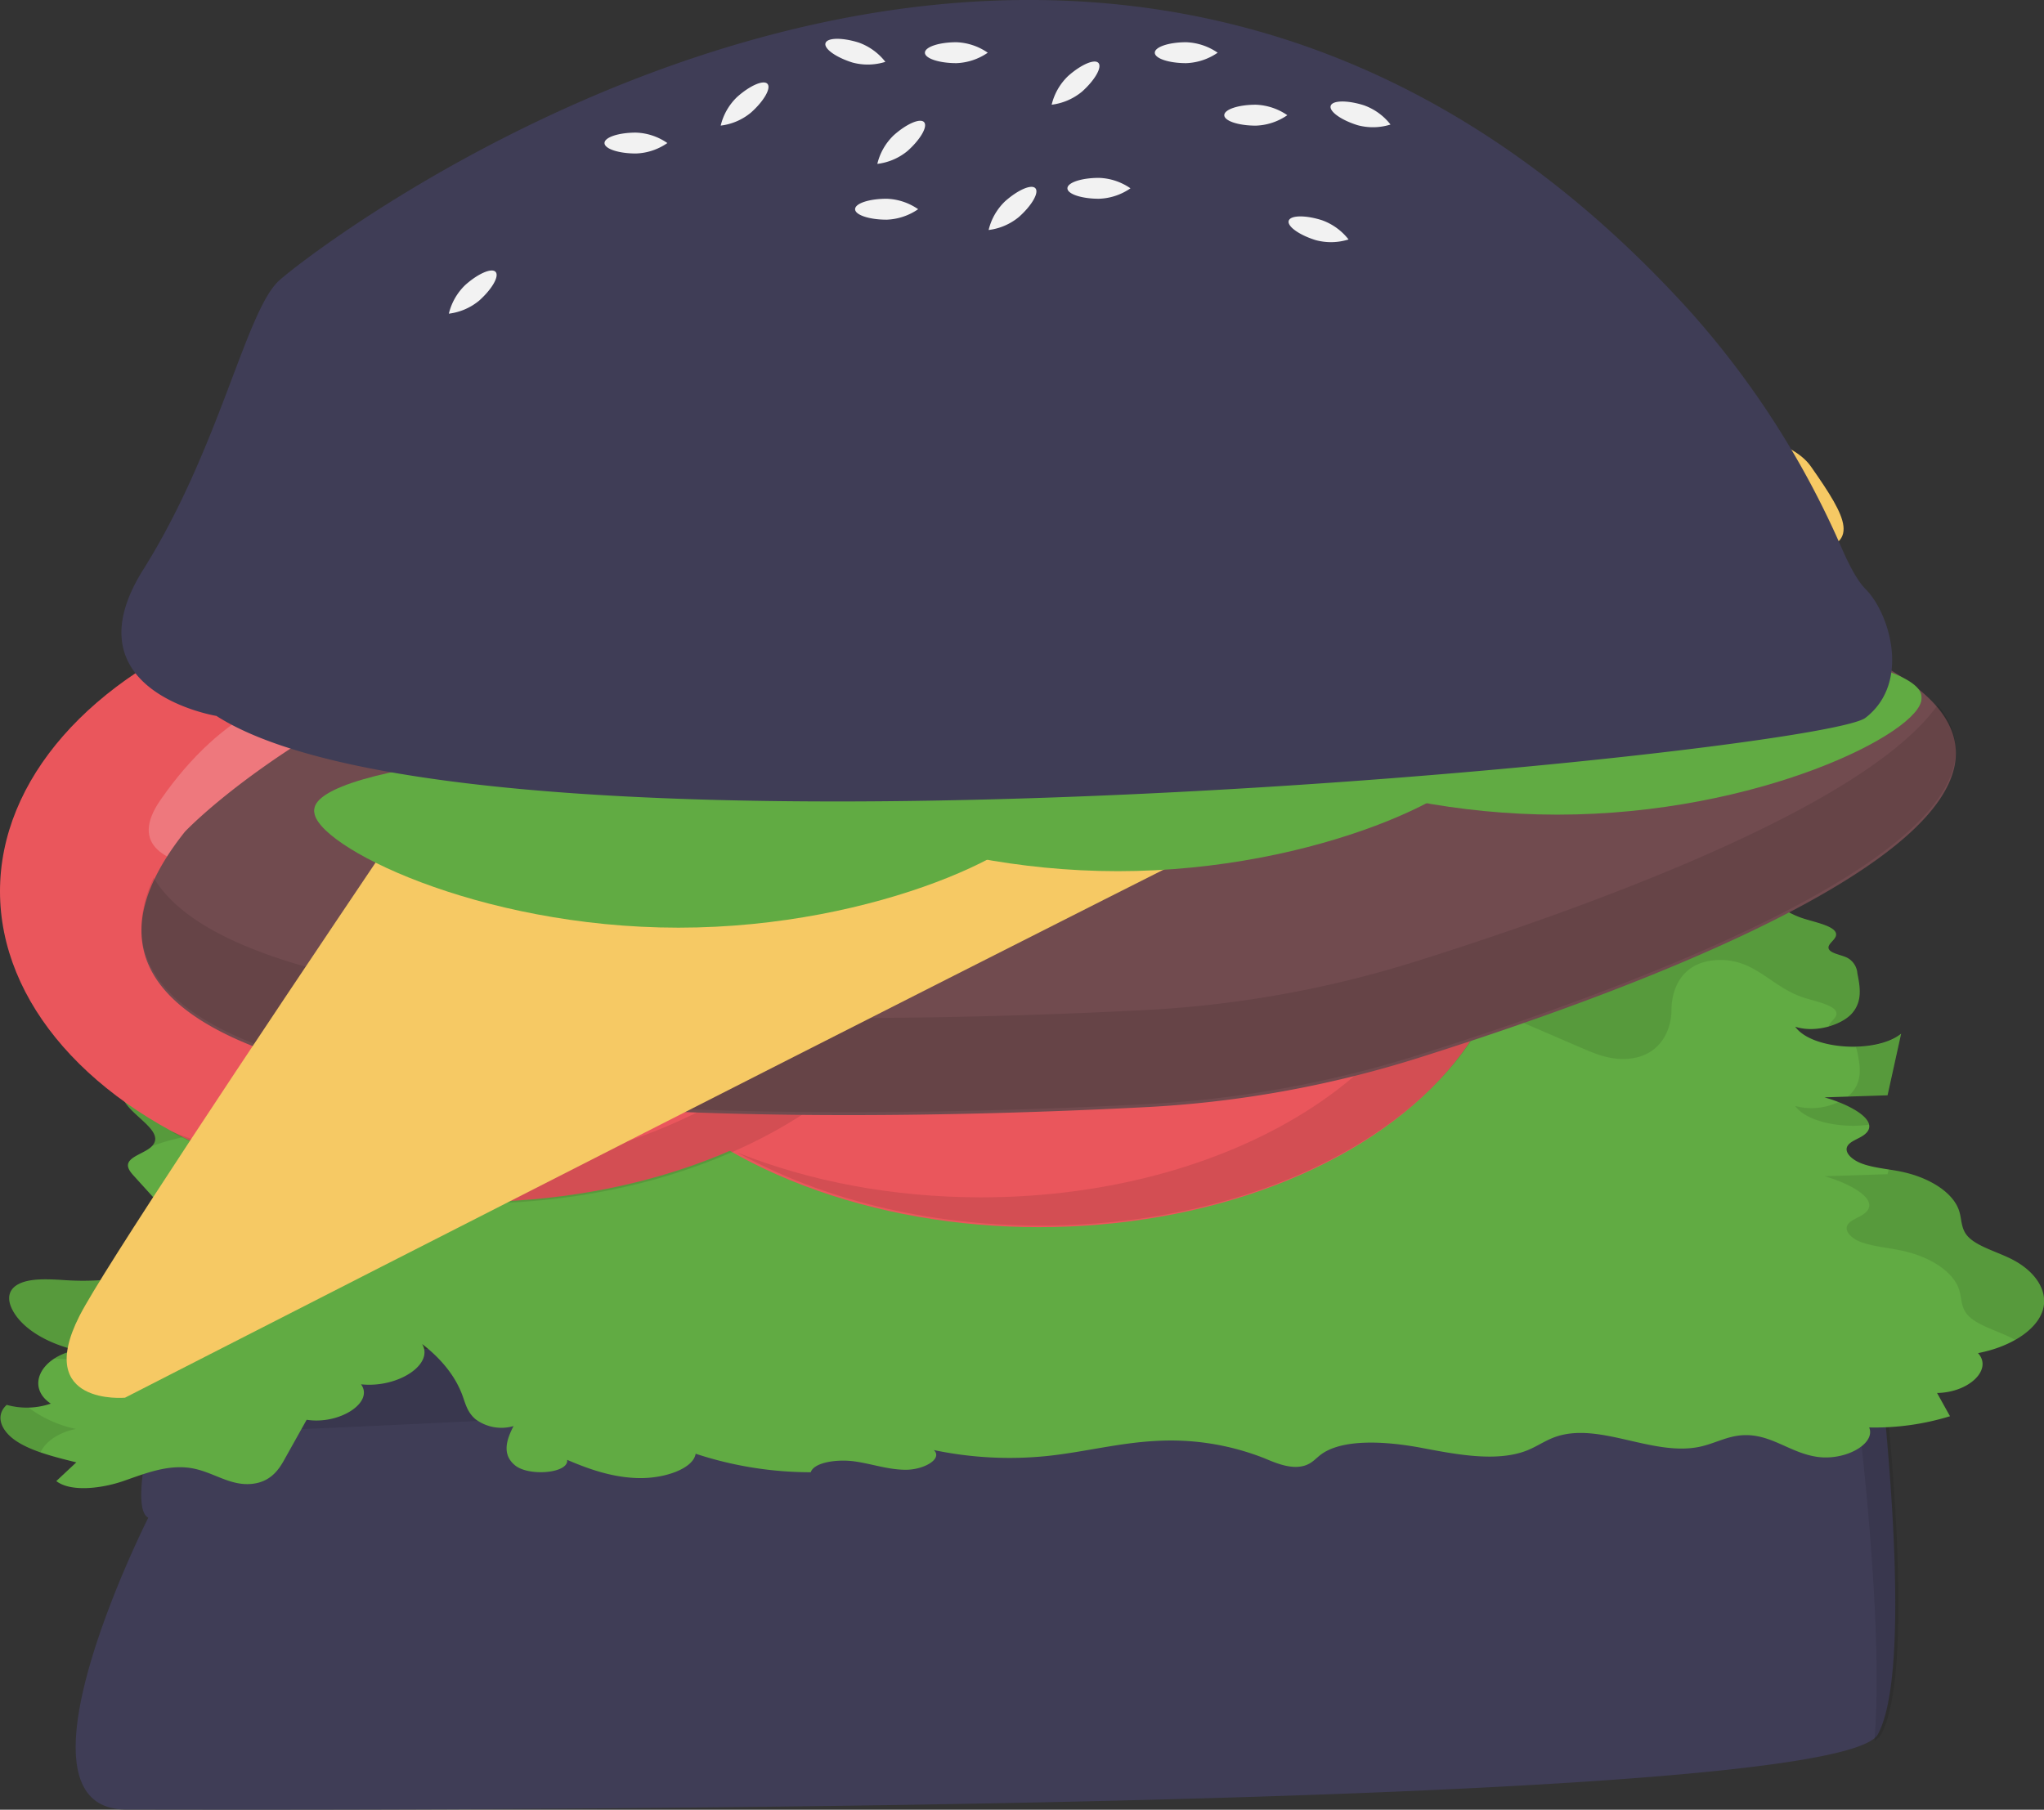 <svg id="e6e30d14-284b-46c1-a714-214f05c6d996" xmlns="http://www.w3.org/2000/svg" viewBox="0 0 518.78 459.36"><rect x="0" y="0" width="518.78" height="459.36" fill="#333333" stroke="none"/><defs><style>.cls-1{fill:#3f3d56;}.cls-2,.cls-5,.cls-7{isolation:isolate;}.cls-2,.cls-7{opacity:0.1;}.cls-3{fill:#61ab43;}.cls-4{fill:#ea565c;}.cls-5{fill:#fff;opacity:0.2;}.cls-6{fill:#714b4f;}.cls-7{fill:none;stroke:#000;stroke-miterlimit:10;stroke-width:2px;}.cls-8{fill:#f6c964;}.cls-9{fill:#f2f2f2;}</style></defs><path class="cls-1" d="M348.72,463.85s-37.45,74.09-5.58,74.09,433.41,1.6,444.57-19.12c7.81-14.51,3.5-66.17.22-95.81a22.65,22.65,0,0,0-23.77-20.13c-86.85,4.79-411.28,22.56-409.86,20.34,2.78-4.38.79-3.19.79-3.19S342.34,460.66,348.72,463.85Z" transform="translate(-311.08 -78.62)"/><path class="cls-2" d="M788.73,423A22.65,22.65,0,0,0,765,402.88c-86.84,4.79-411.27,22.55-409.86,20.34,2.79-4.38.8-3.19.8-3.19s-2.85,9.07-5.18,19c.33,0,.58.28-.5,2.17-.09.43-.19.85-.28,1.28,13,1.28,324.6-15.78,409.45-20.46a22.65,22.65,0,0,1,23.77,20.13c2.44,22,5.45,56.24,3.62,78.31a4.8,4.8,0,0,0,1.73-1.62C796.32,504.31,792,452.65,788.73,423Z" transform="translate(-311.08 -78.62)"/><path class="cls-3" d="M393.35,352.81c-4.15-1.27-9.4-2.92-8.93-5.59.25-1.43,2.15-2.54,3.53-3.73,2.66-2.3,3.38-5.54.52-7.76s-9.73-2.52-12.26-.17c-1.29,1.21-1.21,2.72-1.88,4.09-2.09,4.26-10.54,6.13-17.72,7.79s-15.21,4.73-14.54,9.14c.74,4.81,11.81,9.08,7.36,13.18-1.62,1.48-5,2.31-5.74,4-.51,1.19.51,2.41,1.51,3.5l7.05,7.77c2.8,3.09,5.69,6.46,4.75,9.9-1.86,6.82-17,9.43-29,8.66-4.39-.28-9.56-.66-12.58,1.18-2.33,1.43-2.32,3.64-1.55,5.54,2,4.88,8.36,9.11,16.51,11-9.13,1.81-12.72,9.4-6.41,13.59a18.82,18.82,0,0,1-11.19.32c-3.12,2.87-1.29,6.81,2.67,9.33s9.56,3.92,15,5.26l-5.08,4.75c3.68,2.87,11.62,1.86,17,0s11.16-4.25,17.16-3.3c5.62.89,9.88,4.64,15.6,4,4.44-.5,6.55-3.35,7.94-5.82L388.91,439c8.36,1.31,17.16-4.43,13.8-9,9.36,1,18.58-5.07,15.51-10.23,5,3.85,8.49,8.31,10.21,13,.77,2.09,1.24,4.31,3.33,6.08a11,11,0,0,0,9.66,1.75c-1.71,3.31-3.09,7.17.42,10s13.63,2,13.19-1.43c5.35,2.3,11.34,4.46,18,4.63s14-2.37,14.61-6.18a93.26,93.26,0,0,0,29.21,4.7c.84-2.55,6.74-3.37,11.15-2.75s8.49,2.12,13,2.12,9.43-2.73,7.1-5a93.79,93.79,0,0,0,29.09,1.47c9.16-1,17.85-3.28,27.12-3.78A64.79,64.79,0,0,1,632,448.77c3,1.27,6.82,2.88,10.16,1.88,1.9-.57,2.82-1.79,4.11-2.77,5.54-4.2,16.87-3.4,25.61-1.75s18.92,3.65,26.58.73c2.89-1.11,5-2.81,8.09-3.74,11-3.31,24.2,5.18,35.89,2.74,3.81-.8,6.9-2.7,10.93-2.94,7.16-.41,11.88,4.44,18.84,5.48,7.21,1.08,15-3.31,13.28-7.45A64.89,64.89,0,0,0,806,438.1l-3.28-5.9c8.17-.13,14.17-6,10.39-10.12,8.19-1.56,14.66-5.75,16.34-10.59s-1.49-10.13-8-13.36c-3.85-1.91-8.9-3.25-11.1-5.88-1.58-1.89-1.35-4.09-2-6.16-1.35-4.52-7.19-8.51-14.75-10.07-3.27-.68-6.86-.93-9.83-2s-5.12-3.31-3.4-5c.9-.92,2.65-1.46,3.78-2.3,4.58-3.38-3.27-7.66-10-9.56l16-.52L793.6,341c-6.33,5.15-22.76,4.07-26.88-1.77,5.14,1.69,12-.47,14.55-3.54s1.9-6.64,1.23-10a4.87,4.87,0,0,0-2.67-4c-1.57-.74-4.06-1.05-4.58-2.18s1.51-2.17,1.81-3.35c.57-2.26-4.62-3.25-8.13-4.35-8.27-2.58-12.28-9.82-21.7-9.59s-12,7.37-12,12.72-3.17,12.49-12.52,12.4c-3.74,0-7-1.38-10-2.67L686,313.16a63.54,63.54,0,0,0-11-3.94c-5.41-1.26-11.37-1.41-17.2-1.55l-37.47-.85a17.51,17.51,0,0,0-5.68.49c-2,.66-2.93,1.95-4.11,3.07-5.22,4.89-17.48,6.81-26.34,4.12-2.34-.72-4.45-1.71-6.93-2.24-7.84-1.7-16.06,1.44-24.2,2.57-13.34,1.86-29.92-1.34-39.54,4.27-3.2,1.86-4.91,4.42-7.88,6.41s-8.33,3.34-12.08,1.84c.47,3.65.9,7.46-1.57,10.84s-8.82,6.14-15.06,5.29c-3.3-.87-3-3.65-1.48-5.54s4-3.8,3.19-5.84-4.32-3.19-7-4.6-4.41-4.07-1.6-5.37c-1.89-2.44-8.71-2.14-11.7-.1s-3.3,4.92-3.63,7.58-1,5.57-4.51,7.35c-5.91,3-17.27,1.46-21.2,5.41-1.24,1.26-1.32,2.77-2,4.16-3.18,6.18-16.93,7.78-28.16,8.28a13.43,13.43,0,0,0-.15,3.9C402.54,357.05,396.13,353.66,393.35,352.81Z" transform="translate(-311.08 -78.62)"/><path class="cls-2" d="M782.5,345.75c.67,3.37,1.29,6.94-1.23,10A7.83,7.83,0,0,1,780,357l10.14-.33q1.73-7.8,3.44-15.59c-2.62,2.14-7,3.2-11.48,3.3A9.91,9.91,0,0,1,782.5,345.75Z" transform="translate(-311.08 -78.62)"/><path class="cls-2" d="M785.46,364.11c-.4-2.11-3.88-4.24-7.77-5.77a15.86,15.86,0,0,1-11,1C769.56,363.33,778.25,365.09,785.46,364.11Z" transform="translate(-311.08 -78.62)"/><path class="cls-2" d="M790.43,375.47l-.27,1.19-16,.52c6.71,1.9,14.56,6.18,10,9.56-1.13.84-2.88,1.38-3.78,2.3-1.72,1.73.43,4,3.4,5s6.56,1.3,9.84,2c7.55,1.56,13.39,5.55,14.74,10.07.62,2.07.39,4.27,2,6.16,2.2,2.63,7.25,4,11.1,5.88q.55.27,1.08.57c3.48-2,6-4.51,6.93-7.25,1.69-4.84-1.49-10.13-8-13.36-3.85-1.91-8.9-3.25-11.1-5.88-1.58-1.89-1.35-4.09-2-6.16-1.35-4.52-7.19-8.51-14.74-10.07C792.55,375.81,791.49,375.64,790.43,375.47Z" transform="translate(-311.08 -78.62)"/><path class="cls-2" d="M321.38,447.25c1.24-2.66,4.43-5,9-5.92a30.26,30.26,0,0,1-12.06-5.44,18.2,18.2,0,0,1-5.54-.69c-3.12,2.87-1.29,6.81,2.67,9.33A29.45,29.45,0,0,0,321.38,447.25Z" transform="translate(-311.08 -78.62)"/><path class="cls-2" d="M349.62,369.56a53,53,0,0,1,7-2.08c7.18-1.66,15.63-3.53,17.72-7.79.67-1.36.59-2.88,1.88-4.09,2.53-2.35,9.41-2.05,12.27.17s2.14,5.46-.53,7.76c-1.37,1.19-3.28,2.3-3.53,3.73-.47,2.67,4.78,4.32,8.93,5.59a17.77,17.77,0,0,1,5.41,2.85l.09-.85c11.23-.5,25-2.1,28.16-8.28.71-1.39.79-2.9,2-4.16,3.93-4,15.29-2.37,21.2-5.41,3.48-1.78,4.19-4.69,4.52-7.35s.62-5.53,3.62-7.58,9.81-2.34,11.7.1c-2.81,1.3-1.05,4,1.6,5.37s6.19,2.59,7,4.6-1.62,4-3.19,5.84-1.82,4.67,1.48,5.54c6.24.85,12.58-1.9,15.06-5.28s2-7.2,1.57-10.85c3.75,1.5,9.11.15,12.08-1.84s4.68-4.55,7.88-6.41c9.62-5.61,26.2-2.41,39.54-4.27,8.14-1.13,16.36-4.27,24.2-2.57,2.48.53,4.59,1.52,6.93,2.24,8.86,2.69,21.12.78,26.34-4.12,1.18-1.12,2.14-2.41,4.11-3.07a17.51,17.51,0,0,1,5.68-.49l37.47.85c5.83.14,11.79.29,17.2,1.55a63.24,63.24,0,0,1,11,3.94l26.78,11.55c3,1.29,6.24,2.63,10,2.67,9.35.1,12.51-7.05,12.52-12.4s2.62-12.48,12-12.72,13.43,7,21.7,9.59c3.51,1.1,8.7,2.09,8.13,4.35-.27,1.05-1.9,2-1.89,3a12.36,12.36,0,0,0,6.1-3.5c2.52-3.07,1.9-6.64,1.23-10a4.87,4.87,0,0,0-2.67-4c-1.57-.74-4.06-1.05-4.58-2.18s1.51-2.17,1.81-3.35c.57-2.26-4.62-3.25-8.13-4.35-8.27-2.58-12.28-9.82-21.7-9.59s-12,7.37-12,12.72-3.17,12.5-12.52,12.4c-3.73,0-7-1.38-10-2.67L686,313.16a63.24,63.24,0,0,0-11-3.94c-5.41-1.26-11.37-1.41-17.2-1.55l-37.47-.85a17.51,17.51,0,0,0-5.68.49c-2,.66-2.93,1.95-4.11,3.07-5.22,4.89-17.48,6.81-26.34,4.12-2.34-.72-4.45-1.71-6.93-2.24-7.84-1.7-16.06,1.44-24.2,2.57-13.34,1.86-29.92-1.34-39.54,4.27-3.2,1.86-4.91,4.42-7.88,6.41s-8.33,3.34-12.08,1.84c.47,3.65.9,7.46-1.57,10.84s-8.82,6.14-15.06,5.29c-3.3-.87-3-3.65-1.48-5.54s4-3.8,3.19-5.84-4.32-3.19-7-4.6-4.41-4.07-1.6-5.37c-1.89-2.44-8.71-2.14-11.7-.1s-3.3,4.92-3.62,7.58-1,5.57-4.52,7.35c-5.91,3-17.27,1.46-21.2,5.41-1.24,1.26-1.32,2.77-2,4.16-3.18,6.18-16.92,7.78-28.16,8.28l-.09.85a17.77,17.77,0,0,0-5.41-2.85c-4.15-1.27-9.4-2.92-8.93-5.59.25-1.43,2.16-2.54,3.53-3.73,2.67-2.3,3.38-5.54.53-7.76s-9.74-2.52-12.26-.17c-1.3,1.21-1.22,2.72-1.89,4.09-2.09,4.26-10.54,6.13-17.72,7.79s-15.21,4.73-14.54,9.14C342.8,361.31,353.52,365.52,349.62,369.56Z" transform="translate(-311.08 -78.62)"/><path class="cls-2" d="M330.38,421.29a15.86,15.86,0,0,0-5.55,2.18c1.07,0,2.14.12,3.17.18,12,.77,27.14-1.84,29-8.66.94-3.44-1.95-6.81-4.75-9.9l-3.39-3.72c-5.87,2-13.89,2.69-20.86,2.24-4.39-.28-9.56-.66-12.58,1.18-2.33,1.43-2.32,3.64-1.55,5.54C315.86,415.21,322.23,419.44,330.38,421.29Z" transform="translate(-311.08 -78.62)"/><ellipse class="cls-4" cx="263.71" cy="232.62" rx="119.51" ry="78.87"/><path class="cls-5" d="M534.16,305.66s-54.18,5.57-38.25-17.53,35.86-31.07,45.42-24.7,13.54,23.9,11.95,23.9-24.7-13.54-32.67-3.19S534.16,305.66,534.16,305.66Z" transform="translate(-311.08 -78.62)"/><path class="cls-5" d="M581.1,307.91s44.74,31.06,17.6,38.21-47.45.22-50.55-10.84,5.29-27,6.5-25.92,9.92,26.37,22.71,23.7S581.1,307.91,581.1,307.91Z" transform="translate(-311.08 -78.62)"/><path class="cls-5" d="M591.54,288.45s3.53-54.35,23.66-34.79,24.66,40.53,16.78,48.9-25.82,9.37-25.56,7.8,17.47-22.1,8.59-31.68S591.54,288.45,591.54,288.45Z" transform="translate(-311.08 -78.62)"/><ellipse class="cls-4" cx="119.51" cy="226.24" rx="119.51" ry="78.87"/><path class="cls-5" d="M390,299.28s-54.18,5.58-38.24-17.53,35.85-31.07,45.41-24.69S410.66,281,409.07,281s-24.7-13.55-32.66-3.19S390,299.28,390,299.28Z" transform="translate(-311.08 -78.62)"/><path class="cls-5" d="M436.89,301.54s44.74,31.06,17.6,38.21S407.05,340,404,328.91s5.29-27,6.5-25.92,9.91,26.36,22.71,23.69S436.89,301.54,436.89,301.54Z" transform="translate(-311.08 -78.62)"/><path class="cls-5" d="M447.34,282.07s3.53-54.34,23.65-34.78,24.67,40.53,16.79,48.89S462,305.55,462.22,304s17.47-22.09,8.59-31.67S447.34,282.07,447.34,282.07Z" transform="translate(-311.08 -78.62)"/><path class="cls-2" d="M492.78,237.73c26,14.47,42.57,36.14,42.57,60.36,0,43.56-53.5,78.87-119.51,78.87-22.61,0-43.76-4.15-61.79-11.35,20.79,11.56,47.63,18.52,76.93,18.52,66,0,119.51-35.31,119.51-78.87C550.49,276.62,527.37,251.55,492.78,237.73Z" transform="translate(-311.08 -78.62)"/><path class="cls-2" d="M637,243.31c26,14.47,42.58,36.13,42.58,60.35,0,43.56-53.51,78.88-119.51,78.88-22.62,0-43.76-4.15-61.8-11.35,20.79,11.55,47.63,18.52,76.94,18.52,66,0,119.5-35.31,119.5-78.88C694.69,282.2,671.57,257.13,637,243.31Z" transform="translate(-311.08 -78.62)"/><path class="cls-6" d="M358,289.75S460.73,179.8,712.49,225.21c199,35.9,35.59,97.69-41.61,122a277.27,277.27,0,0,1-69.06,12.44C514.71,364.13,295.62,368.14,358,289.75Z" transform="translate(-311.08 -78.62)"/><path class="cls-2" d="M670.88,322.52A277.26,277.26,0,0,1,601.82,335c-70.57,3.63-227.74,6.95-251.75-33.6-30.32,65.54,169.52,61.74,251.75,57.5a277.26,277.26,0,0,0,69.06-12.43c56.59-17.82,159.5-55.78,132-88.91C784.45,283.51,714.13,308.89,670.88,322.52Z" transform="translate(-311.08 -78.62)"/><line class="cls-7" x1="266.37" y1="147" x2="294.26" y2="201.97"/><line class="cls-7" x1="180.33" y1="166.91" x2="204.23" y2="213.12"/><line class="cls-7" x1="316.57" y1="147" x2="354.01" y2="201.97"/><line class="cls-7" x1="180.33" y1="217.9" x2="431.29" y2="186.04"/><line class="cls-7" x1="421.73" y1="157.35" x2="439.26" y2="182.05"/><line class="cls-7" x1="130.93" y1="186.04" x2="142.09" y2="209.14"/><path class="cls-8" d="M479.47,189.8s229.18-1,231.29-3.11,50.46-3.17,59.92,10.31,12.61,19.7,0,21.77S342.8,433.4,342.8,433.4s-23.13,2.07-11.56-20.74S479.47,189.8,479.47,189.8Z" transform="translate(-311.08 -78.62)"/><path class="cls-3" d="M575.69,284.61c0,8.58-41.38,29.48-92.42,29.48s-92.42-20.9-92.42-29.48,41.38-11.95,92.42-11.95S575.69,276,575.69,284.61Z" transform="translate(-311.08 -78.62)"/><ellipse class="cls-3" cx="172.19" cy="205.59" rx="92.42" ry="15.54"/><path class="cls-3" d="M687.23,270.27c0,8.58-41.38,29.48-92.42,29.48s-92.42-20.9-92.42-29.48,41.38-11.95,92.42-11.95S687.23,261.69,687.23,270.27Z" transform="translate(-311.08 -78.62)"/><ellipse class="cls-3" cx="283.73" cy="191.25" rx="92.42" ry="15.54"/><path class="cls-3" d="M798.77,255.93c0,8.58-41.38,29.47-92.42,29.47s-92.42-20.89-92.42-29.47,41.38-12,92.42-12S798.77,247.35,798.77,255.93Z" transform="translate(-311.08 -78.62)"/><ellipse class="cls-3" cx="395.27" cy="176.91" rx="92.42" ry="15.54"/><path class="cls-1" d="M366,260.34s-38-6.19-18.57-37.13,26-65.62,34.48-73.37c9.49-8.66,205.31-160.54,357.87,7.53a224,224,0,0,1,38.9,60.75c1.85,4.2,3.88,8,5.87,10,6.19,6.18,11.49,23.86,0,32.7S434.49,304.1,366,260.34Z" transform="translate(-311.08 -78.62)"/><path class="cls-9" d="M544.11,131.72a15,15,0,0,1-8,2.66c-4.39,0-8-1.19-8-2.66s3.57-2.65,8-2.65A14.88,14.88,0,0,1,544.11,131.72Z" transform="translate(-311.08 -78.62)"/><path class="cls-9" d="M480.46,114.93a14.82,14.82,0,0,1-8,2.65c-4.39,0-7.95-1.19-7.95-2.65s3.56-2.65,7.95-2.65A14.82,14.82,0,0,1,480.46,114.93Z" transform="translate(-311.08 -78.62)"/><path class="cls-9" d="M653.35,139.4a14.84,14.84,0,0,1-8.38.16c-4.19-1.31-7.24-3.51-6.8-4.91s4.19-1.47,8.38-.15A14.9,14.9,0,0,1,653.35,139.4Z" transform="translate(-311.08 -78.62)"/><path class="cls-9" d="M535.79,94.32a14.88,14.88,0,0,1-8.39.16c-4.19-1.32-7.24-3.51-6.8-4.91s4.19-1.47,8.39-.16A14.92,14.92,0,0,1,535.79,94.32Z" transform="translate(-311.08 -78.62)"/><path class="cls-9" d="M664,110.23a14.84,14.84,0,0,1-8.38.16c-4.2-1.31-7.24-3.51-6.8-4.91s4.19-1.47,8.38-.15A14.83,14.83,0,0,1,664,110.23Z" transform="translate(-311.08 -78.62)"/><path class="cls-9" d="M637.81,107.86a14.88,14.88,0,0,1-8,2.65c-4.39,0-8-1.19-8-2.65s3.57-2.66,8-2.66A15,15,0,0,1,637.81,107.86Z" transform="translate(-311.08 -78.62)"/><path class="cls-9" d="M561.78,92a15,15,0,0,1-7.95,2.65c-4.39,0-8-1.19-8-2.65s3.57-2.66,8-2.66A14.91,14.91,0,0,1,561.78,92Z" transform="translate(-311.08 -78.62)"/><path class="cls-9" d="M620.13,92a15,15,0,0,1-8,2.65c-4.39,0-7.95-1.19-7.95-2.65s3.56-2.66,7.95-2.66A15,15,0,0,1,620.13,92Z" transform="translate(-311.08 -78.62)"/><path class="cls-9" d="M598,126.42a14.88,14.88,0,0,1-8,2.65c-4.39,0-8-1.19-8-2.65s3.56-2.65,8-2.65A14.88,14.88,0,0,1,598,126.42Z" transform="translate(-311.08 -78.62)"/><path class="cls-9" d="M533.75,120.22a14.82,14.82,0,0,1,4.17-7.27c3.28-2.93,6.73-4.41,7.7-3.32s-.89,4.35-4.17,7.28A14.82,14.82,0,0,1,533.75,120.22Z" transform="translate(-311.08 -78.62)"/><path class="cls-9" d="M494,110.5a14.82,14.82,0,0,1,4.17-7.27c3.28-2.93,6.73-4.41,7.7-3.32s-.89,4.35-4.17,7.27A14.76,14.76,0,0,1,494,110.5Z" transform="translate(-311.08 -78.62)"/><path class="cls-9" d="M425,158.24a14.89,14.89,0,0,1,4.17-7.28c3.28-2.93,6.73-4.41,7.7-3.32s-.89,4.35-4.17,7.28A14.92,14.92,0,0,1,425,158.24Z" transform="translate(-311.08 -78.62)"/><path class="cls-9" d="M578,105.2a14.85,14.85,0,0,1,4.17-7.28c3.28-2.92,6.73-4.41,7.7-3.32s-.89,4.35-4.17,7.28A15,15,0,0,1,578,105.2Z" transform="translate(-311.08 -78.62)"/><path class="cls-9" d="M562,137a14.85,14.85,0,0,1,4.17-7.28c3.28-2.92,6.72-4.41,7.7-3.31s-.89,4.35-4.17,7.27A14.87,14.87,0,0,1,562,137Z" transform="translate(-311.08 -78.62)"/></svg>